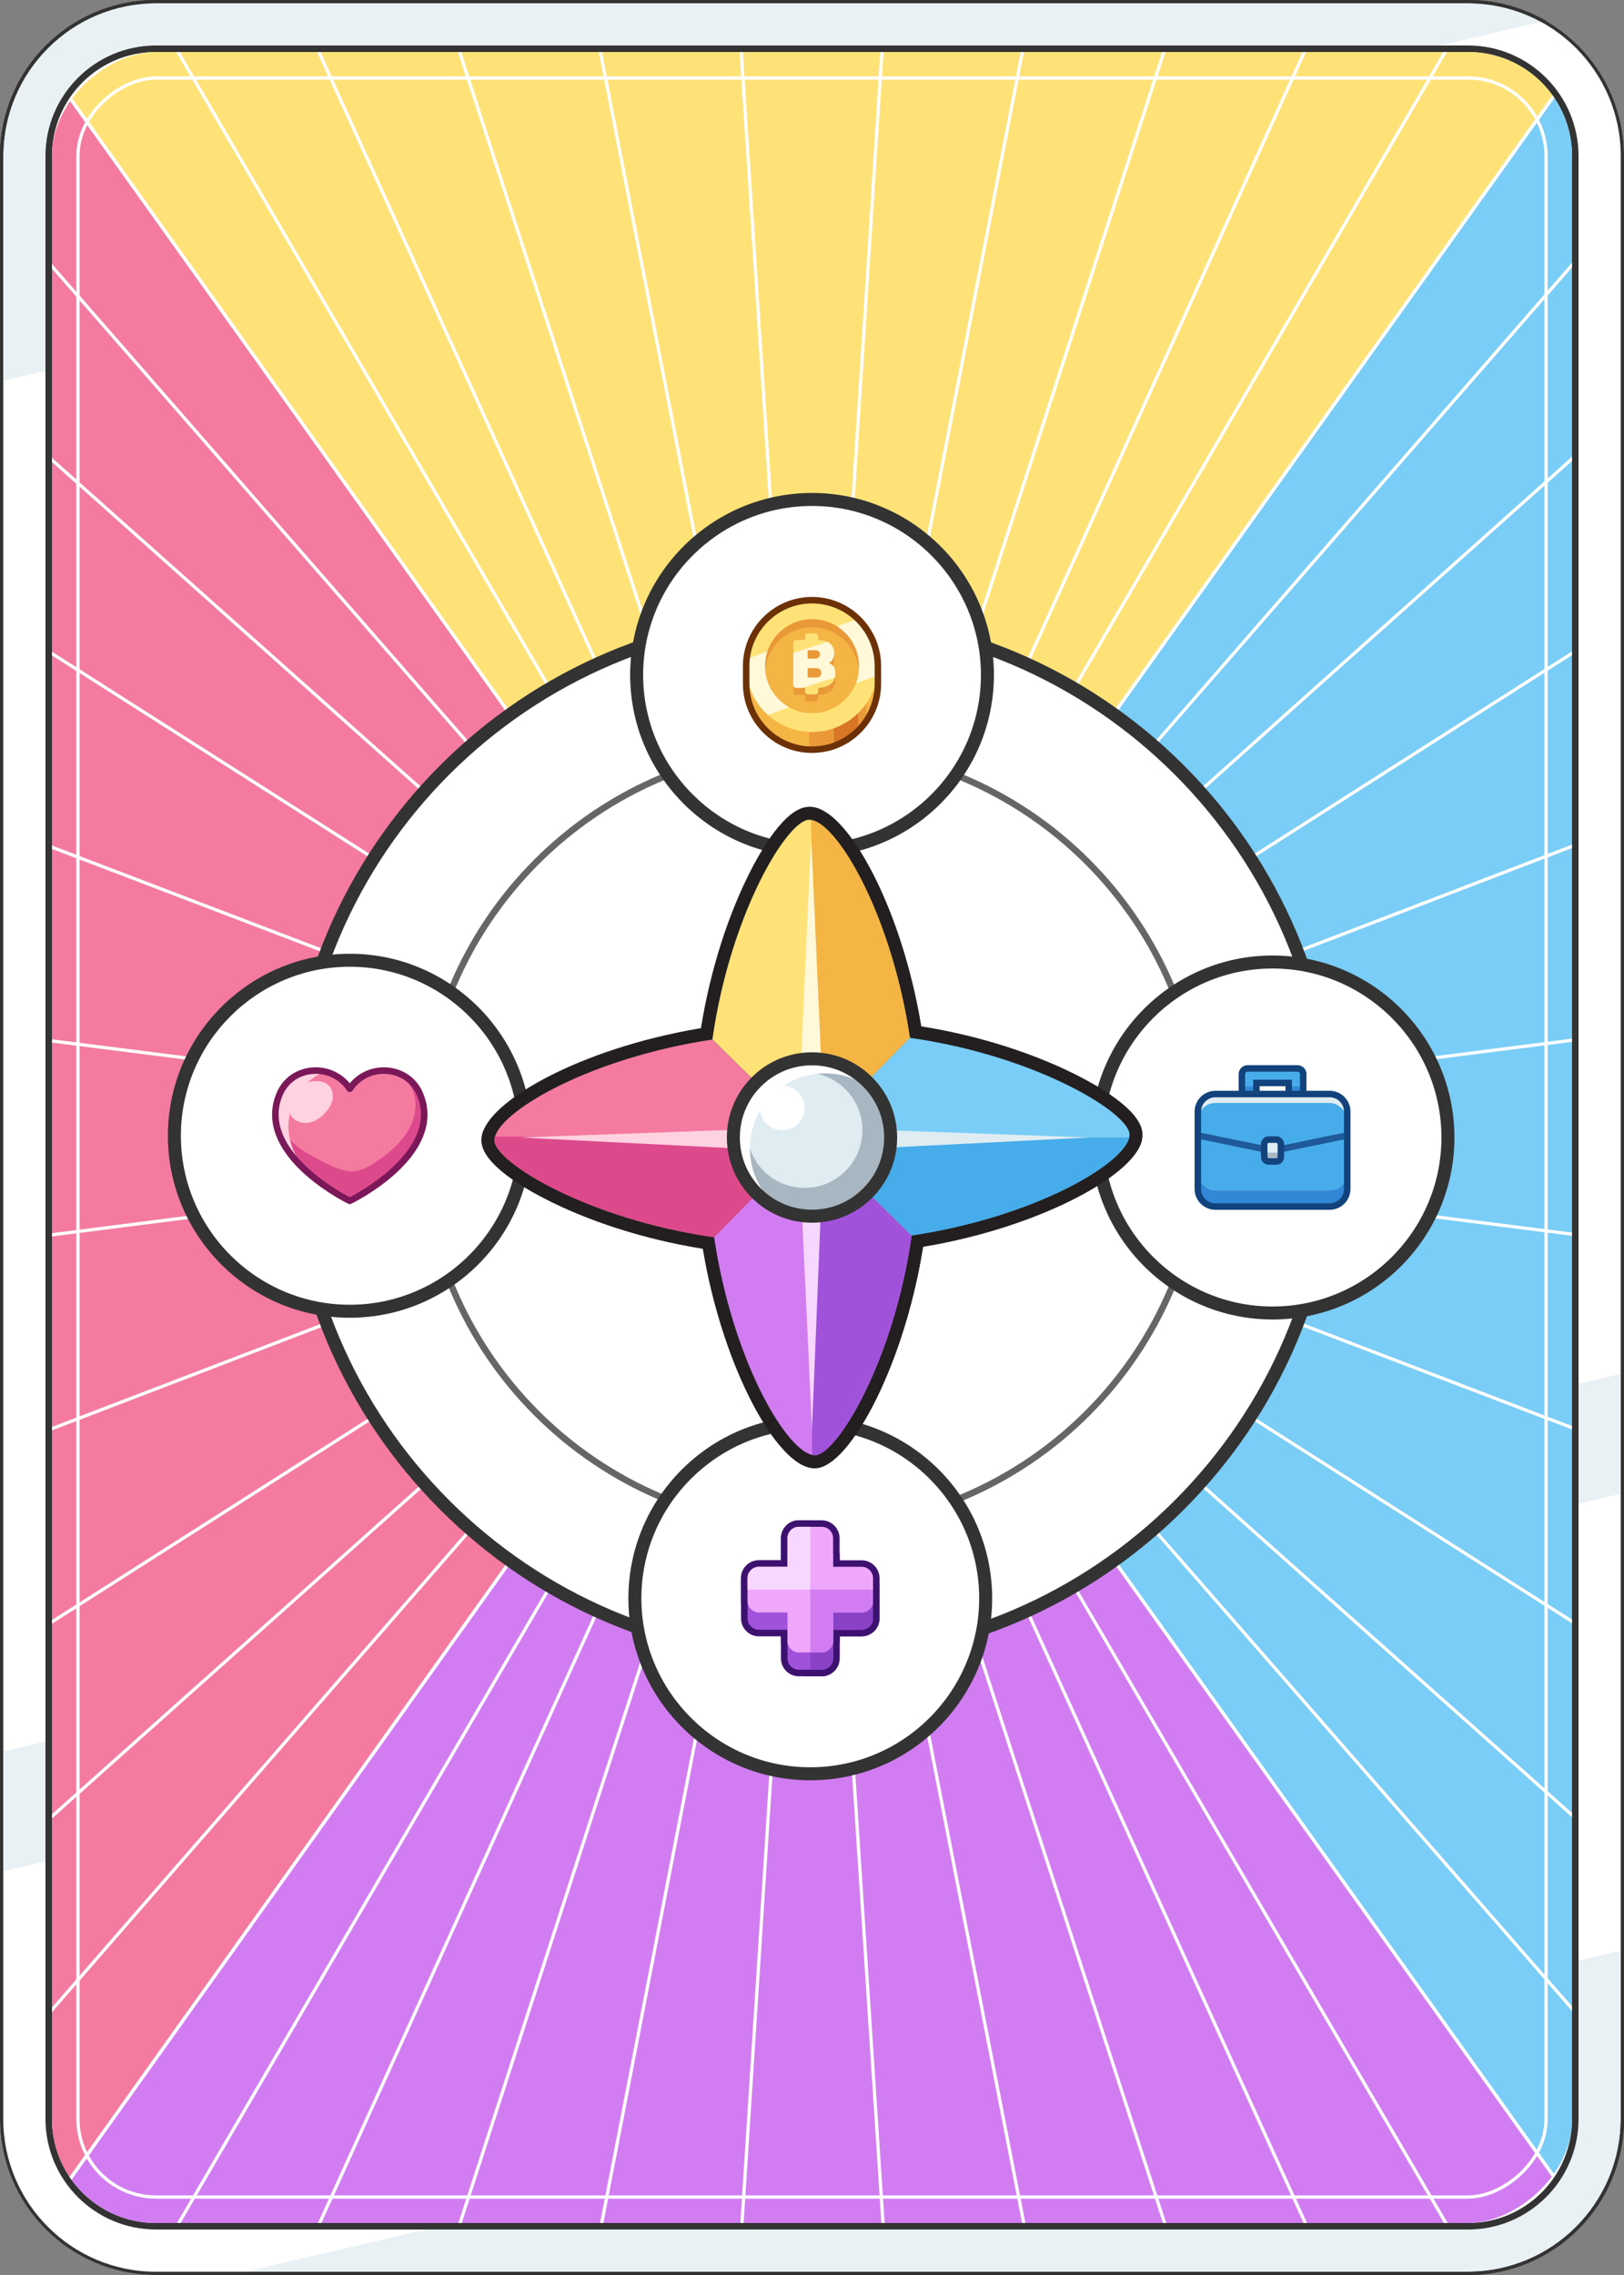 <?xml version="1.0" encoding="UTF-8"?>
<svg id="Expanded" xmlns="http://www.w3.org/2000/svg" xmlns:xlink="http://www.w3.org/1999/xlink" viewBox="0 0 500 700">
  <rect x="0" y="0" width="500" height="700" fill="#808080" stroke="none"/>
  <defs>
    <style>
      .cls-1 {
        fill: #13437c;
      }

      .cls-2 {
        fill: #3288d6;
      }

      .cls-3 {
        fill: #a152db;
      }

      .cls-4 {
        fill: #fff;
      }

      .cls-5 {
        fill: #dfedf2;
      }

      .cls-6 {
        fill: #ea9939;
      }

      .cls-7 {
        fill: #d87625;
      }

      .cls-8 {
        fill: #fff8d9;
      }

      .cls-9 {
        stroke: #fff;
        stroke-miterlimit: 10;
      }

      .cls-9, .cls-10 {
        fill: none;
      }

      .cls-11 {
        fill: #f4b545;
      }

      .cls-12 {
        fill: #f8d7ff;
      }

      .cls-13 {
        fill: #f47aa0;
      }

      .cls-14 {
        fill: #231f20;
      }

      .cls-15 {
        fill: #3d1170;
      }

      .cls-16 {
        fill: #e9f1f4;
      }

      .cls-17 {
        fill: #6d3108;
      }

      .cls-18 {
        fill: #666;
      }

      .cls-19 {
        fill: #79cdf6;
      }

      .cls-20 {
        opacity: 0;
      }

      .cls-21 {
        fill: #7a1859;
      }

      .cls-22 {
        fill: #ffe277;
      }

      .cls-23 {
        fill: #333;
      }

      .cls-24 {
        fill: #47acea;
      }

      .cls-25 {
        fill: #8942c5;
      }

      .cls-26 {
        fill: #dd4a8c;
      }

      .cls-27 {
        fill: #efa7fc;
      }

      .cls-28 {
        fill: #a8b6c1;
      }

      .cls-29 {
        fill: #d27cf2;
      }

      .cls-30 {
        clip-path: url(#clippath);
      }

      .cls-31 {
        fill: #1f5999;
      }

      .cls-32 {
        fill: #ffd2e1;
      }
    </style>
    <clipPath id="clippath">
      <rect class="cls-10" x="-84" y="116" width="668" height="468" rx="32" ry="32" transform="translate(600 100) rotate(90)"/>
    </clipPath>
  </defs>
  <g>
    <g>
      <path class="cls-16" d="M48,699.5c-26.19,0-47.5-21.31-47.5-47.5V48C.5,21.81,21.81.5,48,.5h404c8.33,0,16.53,2.19,23.71,6.33,14.67,8.47,23.79,24.24,23.79,41.17v604c0,26.19-21.31,47.5-47.5,47.5H48Z"/>
      <path class="cls-23" d="M452,1c8.25,0,16.36,2.17,23.46,6.27,14.52,8.38,23.54,23.98,23.54,40.73v604c0,25.92-21.08,47-47,47H48c-25.92,0-47-21.08-47-47V48C1,22.08,22.08,1,48,1h404M452,0H48C21.49,0,0,21.49,0,48v604c0,26.51,21.49,48,48,48h404c26.51,0,48-21.49,48-48V48c0-17.79-9.67-33.31-24.04-41.6-7.05-4.07-15.23-6.4-23.96-6.4h0Z"/>
    </g>
    <path class="cls-4" d="M500,48v374.52L0,539.11V117.39L475.96,6.4c14.37,8.29,24.04,23.81,24.04,41.6Z"/>
    <path class="cls-4" d="M500,459.42v140.57l-428.9,100.01h-23.1c-26.51,0-48-21.49-48-48v-75.99l500-116.59Z"/>
    <path class="cls-23" d="M452,1c25.92,0,47,21.08,47,47v604c0,25.92-21.08,47-47,47H48c-25.92,0-47-21.08-47-47V48C1,22.08,22.08,1,48,1h404M452,0H48C21.49,0,0,21.49,0,48v604c0,26.51,21.49,48,48,48h404c26.51,0,48-21.49,48-48V48c0-26.51-21.49-48-48-48h0Z"/>
    <g>
      <rect class="cls-4" x="15" y="15" width="470" height="670" rx="33" ry="33"/>
      <path class="cls-23" d="M452,16c17.67,0,32,14.33,32,32v604c0,17.67-14.33,32-32,32H48c-17.67,0-32-14.33-32-32V48c0-17.67,14.33-32,32-32h404M452,14H48c-18.75,0-34,15.25-34,34v604c0,18.75,15.25,34,34,34h404c18.75,0,34-15.25,34-34V48c0-18.75-15.25-34-34-34h0Z"/>
    </g>
  </g>
  <g class="cls-30">
    <g>
      <polygon class="cls-22" points="500 0 250 350 0 0 500 0"/>
      <polygon class="cls-13" points="250 350 0 700 0 0 250 350"/>
      <polygon class="cls-29" points="500 700 0 700 250 350 500 700"/>
      <polygon class="cls-19" points="500 0 500 700 250 350 500 0"/>
    </g>
    <g>
      <rect class="cls-4" x="249.5" y="-80.12" width="1" height="860.23" transform="translate(-156.87 210.5) rotate(-35.54)"/>
      <rect class="cls-4" x="249.5" y="-55.42" width="1" height="810.83" transform="translate(-142.45 173.97) rotate(-30.3)"/>
      <rect class="cls-4" x="249.5" y="-34.52" width="1" height="769.03" transform="translate(-122.44 134.85) rotate(-24.45)"/>
      <rect class="cls-4" x="249.5" y="-18.06" width="1" height="736.13" transform="translate(-95.9 94.36) rotate(-18)"/>
      <rect class="cls-4" x="249.5" y="-6.67" width="1" height="713.34" transform="translate(-62.38 54.34) rotate(-11.04)"/>
      <rect class="cls-4" x="249.5" y="-.84" width="1" height="701.68" transform="translate(-22.27 17.03) rotate(-3.74)"/>
      <rect class="cls-4" x="-100.84" y="349.5" width="701.68" height="1" transform="translate(-115.38 576.92) rotate(-86.31)"/>
      <rect class="cls-4" x="-106.67" y="349.5" width="713.34" height="1" transform="translate(-141.18 528.83) rotate(-79.03)"/>
      <rect class="cls-4" x="-118.06" y="349.5" width="736.12" height="1" transform="translate(-160.07 479.79) rotate(-72.03)"/>
      <rect class="cls-4" x="-134.52" y="349.5" width="769.03" height="1" transform="translate(-172.03 433) rotate(-65.59)"/>
      <rect class="cls-4" x="-155.42" y="349.5" width="810.83" height="1" transform="translate(-178.3 389.47) rotate(-59.73)"/>
      <rect class="cls-4" x="-180.12" y="349.5" width="860.23" height="1" transform="translate(-180.12 350.41) rotate(-54.52)"/>
    </g>
    <g>
      <rect class="cls-4" x="249.5" y="-80.12" width="1" height="860.23" transform="translate(-156.87 210.5) rotate(-35.54)"/>
      <rect class="cls-4" x="249.5" y="-30.11" width="1" height="760.21" transform="translate(-168.51 250.74) rotate(-41.12)"/>
      <rect class="cls-4" x="249.5" y="15.24" width="1" height="669.52" transform="translate(-177.63 303.83) rotate(-48.3)"/>
      <rect class="cls-4" x="249.5" y="53.77" width="1" height="592.46" transform="translate(-179.5 373.02) rotate(-57.53)"/>
      <rect class="cls-4" x="249.5" y="82.52" width="1" height="534.96" transform="translate(-166.14 458.76) rotate(-69.11)"/>
      <rect class="cls-4" x="249.5" y="98.12" width="1" height="503.75" transform="translate(-128.7 553.92) rotate(-82.76)"/>
      <rect class="cls-4" x="-1.88" y="349.5" width="503.75" height="1" transform="translate(-42.4 34.56) rotate(-7.29)"/>
      <rect class="cls-4" x="-17.48" y="349.5" width="534.96" height="1" transform="translate(-108.61 112.52) rotate(-20.95)"/>
      <rect class="cls-4" x="-46.23" y="349.5" width="592.46" height="1" transform="translate(-148.89 189.1) rotate(-32.49)"/>
      <rect class="cls-4" x="-84.76" y="349.5" width="669.52" height="1" transform="translate(-169.58 255.38) rotate(-41.75)"/>
      <rect class="cls-4" x="-130.11" y="349.5" width="760.21" height="1" transform="translate(-178.11 308.45) rotate(-48.92)"/>
      <rect class="cls-4" x="-180.12" y="349.5" width="860.23" height="1" transform="translate(-180.12 350.41) rotate(-54.52)"/>
    </g>
    <g>
      <circle class="cls-4" cx="250" cy="350" r="160"/>
      <path class="cls-23" d="M250,512c-89.33,0-162-72.67-162-162s72.67-162,162-162,162,72.67,162,162-72.67,162-162,162ZM250,192c-87.12,0-158,70.88-158,158s70.88,158,158,158,158-70.88,158-158-70.88-158-158-158Z"/>
    </g>
    <g>
      <circle class="cls-4" cx="250" cy="350" r="120"/>
      <path class="cls-18" d="M250,471c-66.72,0-121-54.28-121-121s54.28-121,121-121,121,54.28,121,121-54.28,121-121,121ZM250,231c-65.62,0-119,53.38-119,119s53.38,119,119,119,119-53.38,119-119-53.38-119-119-119Z"/>
    </g>
    <g>
      <circle class="cls-4" cx="391.79" cy="350" r="54"/>
      <path class="cls-23" d="M391.79,406c-30.88,0-56-25.12-56-56s25.12-56,56-56,56,25.12,56,56-25.12,56-56,56ZM391.79,298c-28.67,0-52,23.33-52,52s23.33,52,52,52,52-23.33,52-52-23.33-52-52-52Z"/>
    </g>
    <g>
      <circle class="cls-4" cx="250.01" cy="207.68" r="54"/>
      <path class="cls-23" d="M250.01,263.68c-30.88,0-56-25.12-56-56s25.12-56,56-56,56,25.12,56,56-25.12,56-56,56ZM250.01,155.68c-28.67,0-52,23.33-52,52s23.33,52,52,52,52-23.33,52-52-23.33-52-52-52Z"/>
    </g>
    <g>
      <circle class="cls-4" cx="107.69" cy="349.46" r="54"/>
      <path class="cls-23" d="M107.69,405.46c-30.88,0-56-25.12-56-56s25.12-56,56-56,56,25.12,56,56-25.12,56-56,56ZM107.69,297.46c-28.67,0-52,23.33-52,52s23.33,52,52,52,52-23.33,52-52-23.33-52-52-52Z"/>
    </g>
    <g>
      <circle class="cls-4" cx="249.47" cy="491.78" r="54"/>
      <path class="cls-23" d="M249.47,547.78c-30.88,0-56-25.12-56-56s25.12-56,56-56,56,25.12,56,56-25.12,56-56,56ZM249.47,439.78c-28.67,0-52,23.33-52,52s23.33,52,52,52,52-23.33,52-52-23.33-52-52-52Z"/>
    </g>
    <g>
      <g>
        <path class="cls-14" d="M250.95,451.76c-.68,0-1.3-.08-1.92-.23-11-2.5-27.55-33.1-33.13-70.28-.19-1.24.22-2.5,1.1-3.4l30.13-30.66c.75-.76,1.77-1.19,2.83-1.2h.02c1.06,0,2.08.42,2.83,1.17l30.66,30.13c.91.89,1.33,2.16,1.16,3.41-5.41,38.17-23.04,70.97-33.68,71.05h0ZM250.58,443.8h0ZM224.12,382.03c6,37.26,21.37,60.22,26.66,61.69,4.62-2.04,20.1-26.08,25.64-62.14l-26.38-25.92-25.92,26.37Z"/>
        <path class="cls-14" d="M250.95,451.76c-.68,0-1.3-.08-1.92-.23-1.78-.44-3.03-2.04-3.03-3.88v-97.64c0-1.61.97-3.07,2.45-3.69,1.49-.62,3.2-.29,4.35.84l30.67,30.14c.91.89,1.33,2.16,1.16,3.41-5.41,38.17-23.04,70.97-33.68,71.05h0ZM254,359.55v81.24c6.41-7.69,17.83-29.32,22.42-59.21l-22.42-22.03Z"/>
        <path class="cls-14" d="M250.01,354h0c-1.06,0-2.08-.42-2.83-1.17l-.27-.27-30.37-29.84c-.91-.89-1.34-2.17-1.17-3.42,2.5-17.6,7.77-35.21,14.83-49.57,3.93-7.99,11.61-21.41,18.84-21.47h0c.45,0,.87.03,1.28.1.43.06.78.15,1.02.22,1.47.43,2.96,1.24,4.45,2.41,9.97,7.86,23.28,34.29,28.3,67.78.19,1.24-.22,2.5-1.1,3.4l-30.16,30.69c-.75.75-1.77,1.17-2.83,1.17ZM223.58,318.42l26.38,25.92,25.91-26.37c-5.16-32.02-17.89-55.08-25.04-60.72-.82-.65-1.36-.89-1.61-.98-4.61,2.02-20.1,26.07-25.65,62.15ZM249.29,256.27s0,0,0,0c0,0,0,0,0,0ZM249.42,256.2"/>
        <path class="cls-14" d="M250.01,354h0c-1.06,0-2.08-.42-2.83-1.17l-.27-.27c-.75-.75-1.17-1.77-1.17-2.83v-97.43c0-1.14.48-2.22,1.33-2.98s1.98-1.12,3.11-.99c.49.05.9.16,1.16.23,11.01,3.17,27.14,32.77,32.75,70.19.19,1.24-.22,2.5-1.1,3.4l-30.16,30.69c-.75.75-1.77,1.17-2.83,1.17ZM253.74,260.15v80.35l22.14-22.53c-4.66-28.93-15.28-49.57-22.14-57.82Z"/>
        <path class="cls-14" d="M253.7,349.99h-7.95c-1.09,0-2.14-.45-2.89-1.24s-1.15-1.85-1.11-2.94l3.97-89.03c.1-2.14,1.86-3.82,4-3.82s3.9,1.68,4,3.82l3.97,89.03c.05,1.09-.35,2.15-1.11,2.94s-1.8,1.24-2.89,1.24Z"/>
        <path class="cls-14" d="M250,443.74c-2.14,0-3.9-1.68-4-3.81l-4.25-91.43c-.05-1.09.35-2.16,1.1-2.95.75-.79,1.8-1.24,2.89-1.24h7.95c1.09,0,2.13.44,2.88,1.23.75.79,1.16,1.84,1.11,2.93l-3.7,91.43c-.09,2.14-1.84,3.83-3.99,3.84h-.01Z"/>
        <path class="cls-14" d="M219.85,384.68c-.19,0-.37-.01-.56-.04-17.61-2.5-35.21-7.77-49.57-14.84-7.99-3.93-21.41-11.61-21.47-18.85,0-.76.1-1.51.31-2.27,3.18-11.04,32.78-27.17,70.2-32.79,1.24-.19,2.5.22,3.4,1.1l30.69,30.16c1.55,1.55,1.56,4.06.02,5.63l-30.15,30.69c-.76.77-1.79,1.2-2.85,1.2ZM156.28,350.77c2.01,4.61,26.05,20.1,62.15,25.66l25.92-26.39-26.38-25.92c-36.65,5.91-60,21.37-61.69,26.65ZM156.2,350.58"/>
        <path class="cls-14" d="M219.85,384.68c-.19,0-.37-.01-.56-.04-17.61-2.5-35.21-7.77-49.57-14.84-7.99-3.93-21.41-11.61-21.47-18.85,0-.76.1-1.51.31-2.27.47-1.75,2.05-2.96,3.86-2.96h97.33c1.06,0,2.08.42,2.83,1.17l.26.26c1.55,1.55,1.56,4.06.02,5.63l-30.15,30.69c-.76.77-1.79,1.2-2.85,1.2ZM158.89,353.73c7.39,6.35,29.21,18.03,59.53,22.7l22.3-22.7h-81.83Z"/>
        <path class="cls-14" d="M280.66,384.14c-1.04,0-2.05-.41-2.8-1.15l-30.66-30.13c-.76-.75-1.19-1.77-1.2-2.84s.42-2.09,1.17-2.85l30.13-30.65c.89-.91,2.16-1.33,3.41-1.16,17.6,2.5,35.21,7.77,49.57,14.83,7.99,3.93,21.41,11.61,21.47,18.84v.04c0,.66-.08,1.28-.23,1.89-2.5,11-33.1,27.56-70.28,33.12-.2.03-.4.04-.59.04ZM255.66,349.96l26.37,25.92c37.26-5.99,60.21-21.37,61.69-26.65-2.04-4.62-26.09-20.09-62.14-25.64l-25.92,26.38ZM343.8,349.42h0,0Z"/>
        <path class="cls-14" d="M280.66,384.14c-1.04,0-2.05-.41-2.8-1.15l-30.66-30.13c-.76-.75-1.19-1.77-1.2-2.84s.42-2.09,1.17-2.85c.75-.75,1.78-1.18,2.84-1.18h97.64c1.22,0,2.37.55,3.13,1.5.76.95,1.04,2.2.77,3.38-2.52,11.08-33.12,27.64-70.3,33.21-.2.03-.4.04-.59.04ZM259.77,354l22.26,21.88c29.02-4.67,49.37-15.03,57.64-21.88h-79.9Z"/>
        <path class="cls-14" d="M243.06,358.63c-2.12,0-3.88-1.66-3.99-3.8-.11-2.12,1.45-3.93,3.53-4.17-2.05-.24-3.61-2.02-3.53-4.12.08-2.21,1.98-3.91,4.14-3.85l92.13,3.32c2.14.08,3.84,1.83,3.86,3.97.01,2.14-1.66,3.92-3.8,4.02l-92.13,4.63c-.07,0-.14,0-.2,0Z"/>
        <path class="cls-14" d="M252,358.63c-.07,0-.13,0-.2,0l-92.13-4.63c-2.14-.11-3.81-1.88-3.8-4.02.02-2.14,1.71-3.89,3.86-3.97l92.13-3.32c2.2-.06,4.06,1.65,4.14,3.85.08,2.1-1.48,3.88-3.53,4.12,2.08.24,3.63,2.06,3.53,4.17-.11,2.14-1.88,3.8-3.99,3.8Z"/>
        <path class="cls-14" d="M250,378.22c-15.44,0-28.07-12.49-28.21-27.96-.07-7.54,2.81-14.65,8.09-20.02,5.28-5.38,12.34-8.37,19.88-8.44.08,0,.17,0,.25,0,15.44,0,28.07,12.49,28.21,27.96.07,7.54-2.81,14.65-8.09,20.02-5.28,5.38-12.34,8.37-19.88,8.44-.08,0-.17,0-.25,0ZM250,329.79c-.06,0-.12,0-.18,0-5.4.05-10.46,2.19-14.24,6.04-3.78,3.85-5.84,8.94-5.79,14.34.1,11.08,9.15,20.04,20.21,20.04.06,0,.12,0,.18,0,5.4-.05,10.46-2.19,14.24-6.04,3.78-3.85,5.84-8.94,5.79-14.34-.1-11.08-9.15-20.04-20.21-20.04Z"/>
        <path class="cls-14" d="M247.74,369.51c-11.92,0-21.66-9.64-21.77-21.58-.05-5.81,2.17-11.3,6.24-15.45,4.08-4.15,9.52-6.46,15.34-6.51.06,0,.13,0,.19,0,11.92,0,21.66,9.64,21.77,21.58.05,5.81-2.17,11.3-6.24,15.45-4.08,4.15-9.52,6.46-15.34,6.51-.06,0-.13,0-.19,0ZM247.74,333.97s-.08,0-.12,0c-3.68.03-7.12,1.49-9.7,4.12-2.58,2.62-3.98,6.09-3.95,9.77.07,7.55,6.23,13.65,13.77,13.65.04,0,.08,0,.12,0,3.68-.03,7.12-1.49,9.7-4.12,2.58-2.62,3.98-6.09,3.95-9.77-.07-7.55-6.23-13.65-13.77-13.65Z"/>
        <path class="cls-14" d="M240.86,351.74c-2.87,0-5.57-1.1-7.62-3.12-2.07-2.04-3.23-4.76-3.25-7.66s1.08-5.64,3.12-7.72,4.76-3.23,7.66-3.25c.03,0,.07,0,.1,0,2.87,0,5.57,1.1,7.62,3.12,2.07,2.04,3.23,4.76,3.25,7.66s-1.08,5.64-3.12,7.72-4.76,3.23-7.66,3.25c-.03,0-.07,0-.1,0ZM240.87,338s-.02,0-.03,0c-.77,0-1.49.31-2.02.86-.54.55-.83,1.27-.82,2.04,0,.77.31,1.49.86,2.02s1.23.81,2.04.82c.77,0,1.49-.31,2.02-.86.54-.55.83-1.27.82-2.04h0c0-.77-.31-1.49-.86-2.02-.54-.53-1.25-.82-2.01-.82Z"/>
        <path class="cls-14" d="M237.43,373.51c-.77,0-1.54-.22-2.22-.67-7.49-4.99-12.02-13.35-12.11-22.35-.13-14.97,11.94-27.25,26.91-27.38,7.43-.03,14.59,2.94,19.72,8.25,1.42,1.47,1.5,3.78.19,5.34s-3.59,1.89-5.29.76c-3.18-2.13-6.9-3.23-10.76-3.2-10.55.09-19.06,8.75-18.97,19.31.05,4.94,1.97,9.61,5.41,13.16,1.42,1.47,1.51,3.77.21,5.34-.79.94-1.92,1.44-3.08,1.44Z"/>
        <path class="cls-14" d="M250,378.22c-15.44,0-28.07-12.49-28.21-27.96-.07-7.54,2.81-14.65,8.09-20.02,5.28-5.38,12.34-8.37,19.88-8.44.08,0,.17,0,.25,0,15.44,0,28.07,12.49,28.21,27.96.07,7.54-2.81,14.65-8.09,20.02-5.28,5.38-12.34,8.37-19.88,8.44-.08,0-.17,0-.25,0ZM250,329.79c-.06,0-.12,0-.18,0-5.4.05-10.46,2.19-14.24,6.04-3.78,3.85-5.84,8.94-5.79,14.34.1,11.08,9.15,20.04,20.21,20.04.06,0,.12,0,.18,0,5.4-.05,10.46-2.19,14.24-6.04,3.78-3.85,5.84-8.94,5.79-14.34-.1-11.08-9.15-20.04-20.21-20.04Z"/>
        <path class="cls-14" d="M249.74,346.37h-5.27c-2.21,0-4-1.79-4-4s1.79-4,4-4h5.27c2.21,0,4,1.79,4,4s-1.79,4-4,4Z"/>
      </g>
      <g>
        <path class="cls-29" d="M280.67,380.15c-5.51,38.91-23.13,67.56-29.75,67.61-.3,0-.6-.03-.92-.11-8.39-1.91-24.53-29.59-30.14-66.99l30.13-30.66h.01s30.67,30.15,30.67,30.15Z"/>
        <path class="cls-3" d="M280.67,380.15c-5.51,38.91-23.13,67.56-29.75,67.61-.3,0-.6-.03-.92-.11v-97.64l30.67,30.14Z"/>
        <path class="cls-22" d="M280.14,319.34l-29.87,30.4-.26.26-.27-.27-30.4-29.87h-.01c5.52-38.91,23.13-67.56,29.75-67.62.22,0,.44.02.66.06.18.02.35.06.53.11.93.27,1.96.84,3.05,1.7,8.79,6.93,21.89,32.32,26.82,65.23Z"/>
        <path class="cls-11" d="M280.14,319.34l-29.87,30.4-.26.26-.27-.27v-97.43c.18.02.35.06.53.11,8.46,2.44,24.33,29.94,29.87,66.93Z"/>
        <polygon class="cls-8" points="245.75 345.99 253.7 345.99 249.73 256.96 245.75 345.99"/>
        <polygon class="cls-12" points="245.75 348.31 253.7 348.31 250 439.74 245.75 348.31"/>
        <path class="cls-13" d="M250,349.99l-30.15,30.69c-38.9-5.52-67.55-23.13-67.61-29.76,0-.38.06-.78.17-1.19,2.44-8.46,29.94-24.32,66.93-29.87l30.4,29.87.26.26Z"/>
        <path class="cls-26" d="M250,349.99l-30.15,30.69c-38.9-5.52-67.55-23.13-67.61-29.76,0-.38.06-.78.17-1.19h97.33l.26.26Z"/>
        <path class="cls-19" d="M347.76,349.08c0,.3-.03.6-.11.92-1.91,8.4-29.6,24.54-66.99,30.14l-30.66-30.13h.01s30.14-30.68,30.14-30.68c38.9,5.52,67.55,23.13,67.61,29.75Z"/>
        <path class="cls-24" d="M347.65,350c-1.91,8.4-29.6,24.54-66.99,30.14l-30.66-30.13h.01s97.64,0,97.64,0Z"/>
        <polyline class="cls-5" points="243.07 346.69 335.2 350 243.07 354.63"/>
        <polyline class="cls-32" points="252 346.69 159.87 350 252 354.63"/>
        <circle class="cls-28" cx="250" cy="350" r="24.21"/>
        <circle class="cls-5" cx="247.74" cy="347.74" r="17.77"/>
        <circle class="cls-4" cx="240.87" cy="340.87" r="6.87"/>
        <path class="cls-4" d="M266.85,334.14c-3.72-2.49-8.21-3.92-13.02-3.88-12.78.11-23.05,10.56-22.94,23.34.06,6.19,2.54,11.79,6.54,15.91-6.17-4.11-10.25-11.1-10.33-19.06-.11-12.78,10.16-23.23,22.94-23.34,6.59-.06,12.57,2.64,16.81,7.03Z"/>
        <path class="cls-23" d="M249.99,376.22c-6.91,0-13.43-2.66-18.36-7.52-4.99-4.91-7.78-11.47-7.84-18.47-.06-7,2.61-13.61,7.51-18.6,4.91-4.99,11.47-7.78,18.47-7.84.08,0,.16,0,.24,0,6.91,0,13.43,2.66,18.36,7.52,4.99,4.91,7.78,11.47,7.84,18.47.06,7-2.61,13.61-7.51,18.6-4.91,4.99-11.47,7.78-18.47,7.84-.08,0-.16,0-.24,0ZM250.01,327.79c-.07,0-.13,0-.2,0-5.93.05-11.49,2.41-15.65,6.64-4.16,4.23-6.42,9.83-6.37,15.76s2.41,11.49,6.64,15.65c4.23,4.16,9.85,6.42,15.76,6.37,5.93-.05,11.49-2.41,15.65-6.64,4.16-4.23,6.42-9.83,6.37-15.76s-2.41-11.49-6.64-15.65c-4.18-4.11-9.71-6.37-15.56-6.37Z"/>
      </g>
    </g>
    <g>
      <g class="cls-20">
        <rect class="cls-4" x="226.01" y="183.68" width="48" height="48"/>
      </g>
      <g>
        <path class="cls-11" d="M270.29,210.4c0,4.25-1.31,8.19-3.54,11.44-3.65,5.33-9.79,8.83-16.74,8.83-.29,0-.57,0-.86-.02-10.8-.45-19.42-9.35-19.42-20.26s9.08-20.27,20.28-20.27,20.28,9.08,20.28,20.27Z"/>
        <path class="cls-6" d="M266.75,208.9v12.94c-.76,1.12-1.63,2.15-2.6,3.09-2.09,2.03-4.61,3.62-7.42,4.6-2.1.74-4.36,1.14-6.72,1.14-.29,0-.57,0-.86-.02v-21.76h17.6Z"/>
        <path class="cls-7" d="M264.15,214.87v10.06c-2.09,2.03-4.61,3.62-7.42,4.6v-14.66h7.42Z"/>
        <rect class="cls-11" x="229.74" y="204.95" width="40.55" height="5.01"/>
        <path class="cls-22" d="M270.29,204.95c0,1-.07,1.97-.21,2.93h0c-1.42,9.81-9.86,17.35-20.07,17.35-5.23,0-10-1.99-13.6-5.24h0c-1.17-1.06-2.21-2.25-3.11-3.55-.11-.16-.21-.31-.31-.48-.26-.4-.51-.81-.74-1.23-.14-.26-.28-.52-.41-.78-.17-.34-.33-.68-.47-1.02-1-2.34-1.58-4.91-1.63-7.6,0-.12,0-.25,0-.37,0-.75.04-1.49.12-2.23.15-1.39.44-2.74.86-4.03,2.64-8.14,10.28-14.02,19.29-14.02,4.01,0,7.74,1.16,10.89,3.17,1.16.74,2.25,1.6,3.23,2.56.62.6,1.2,1.24,1.74,1.92,1.61,2.02,2.84,4.35,3.59,6.89.11.36.2.72.29,1.09.07.29.13.57.18.86.09.47.16.94.21,1.42.02.19.04.38.06.57.05.59.08,1.18.08,1.79Z"/>
        <path class="cls-8" d="M270.29,204.95c0,1-.07,1.97-.21,2.93h0s-33.67,12.11-33.67,12.11h0c-1.17-1.06-2.21-2.25-3.11-3.55-.11-.16-.21-.31-.31-.48-.26-.4-.51-.81-.74-1.23-.14-.26-.28-.52-.41-.78-.17-.34-.33-.68-.47-1.02-1-2.34-1.58-4.91-1.63-7.6,0-.12,0-.25,0-.37,0-.75.04-1.49.12-2.23l34.28-12.32c.62.6,1.2,1.24,1.74,1.92,1.61,2.02,2.84,4.35,3.59,6.89.11.36.2.72.29,1.09.07.29.13.57.18.86.09.47.16.94.21,1.42.02.19.04.38.06.57.05.59.08,1.18.08,1.79Z"/>
        <path class="cls-6" d="M264.46,204.95c0,.42-.02.84-.05,1.25-.63,7.4-6.84,13.2-14.4,13.2s-13.76-5.8-14.4-13.2c-.04-.41-.05-.83-.05-1.25,0-7.98,6.47-14.45,14.45-14.45s14.45,6.47,14.45,14.45Z"/>
        <path class="cls-17" d="M250.01,231.68c-11.73,0-21.28-9.54-21.28-21.28,0-.15,0-.3,0-.46v-4.99c0-11.73,9.54-21.28,21.27-21.28s21.28,9.54,21.28,21.28v5.01s0,.06,0,.09v.34c0,11.73-9.54,21.28-21.27,21.28ZM250.01,185.68c-10.63,0-19.28,8.65-19.28,19.28v.39s0,5.05,0,5.05c0,10.63,8.65,19.28,19.28,19.28s19.28-8.65,19.28-19.28v-.41s0-.08,0-.12v-4.91c0-10.63-8.65-19.28-19.28-19.28Z"/>
        <path class="cls-11" d="M264.41,206.21c-.63,7.4-6.84,13.2-14.4,13.2s-13.76-5.8-14.4-13.2c.63-7.4,6.84-13.2,14.4-13.2s13.76,5.8,14.4,13.2Z"/>
        <g>
          <path class="cls-6" d="M257.2,209.34c0,1.4-.46,2.49-1.38,3.26-.92.77-2.22,1.18-3.91,1.22v.93c0,.41-.1.69-.29.84-.19.16-.54.24-1.05.24h-1.56c-.42,0-.72-.09-.89-.26-.17-.17-.26-.45-.26-.82v-.93h-2.47c-.41,0-.69-.09-.87-.26-.17-.17-.26-.45-.26-.82v-12.54c0-.37.09-.65.26-.83s.46-.27.87-.27h2.47v-.95c0-.38.09-.65.26-.84.17-.18.47-.27.89-.27h1.73c.42,0,.72.09.9.27.18.18.27.46.27.84v.95c3.26.07,4.9,1.48,4.9,4.22,0,.66-.15,1.26-.46,1.77-.3.52-.71.89-1.23,1.11,1.39.45,2.08,1.49,2.08,3.14Z"/>
          <rect class="cls-6" x="255.12" y="206.79" width="2.08" height="2.55"/>
          <rect class="cls-6" x="254.73" y="200.77" width="2.08" height="2.55"/>
          <path class="cls-22" d="M257.01,205.83c-.24-.74-.71-1.28-1.41-1.62-.15-.07-.31-.14-.48-.19.52-.22.93-.58,1.23-1.11.31-.52.46-1.11.46-1.77,0-1.76-.67-2.97-2.02-3.63-.52-.25-1.14-.43-1.87-.52-.32-.04-.65-.07-1.01-.07v-.95c0-.38-.09-.65-.27-.83-.18-.18-.48-.27-.9-.27h-1.73c-.42,0-.72.09-.89.27-.17.18-.26.46-.26.83v.95h-2.47c-.41,0-.69.09-.87.27-.17.18-.26.46-.26.83v12.54c0,.38.09.65.26.82.17.17.46.26.87.26h2.47v.93c0,.38.09.65.26.82.17.17.47.26.89.26h1.56c.5,0,.86-.08,1.05-.24.19-.16.29-.44.29-.85v-.93c1.69-.04,2.99-.45,3.91-1.22.61-.51,1.02-1.17,1.22-1.96.05-.19.09-.39.11-.6.03-.23.04-.46.04-.7,0-.5-.06-.94-.19-1.33ZM251.31,205.58c.14,0,.27.01.4.03.29.05.54.16.73.33.27.25.41.62.41,1.11,0,.1,0,.19-.02.28-.04.31-.16.56-.36.77-.25.27-.61.4-1.07.4h-2.75v-2.92h2.66ZM248.64,202.67v-2.62h2.38c.47,0,.83.1,1.06.31.23.2.35.53.35,1,0,.43-.12.76-.37.98-.25.23-.59.34-1.04.34h-2.38Z"/>
          <path class="cls-8" d="M257.01,205.83c-.24-.74-.71-1.28-1.41-1.62-.15-.07-.31-.14-.48-.19.52-.22.93-.58,1.23-1.11.31-.52.46-1.11.46-1.77,0-1.76-.67-2.97-2.02-3.63l-10.53,3.35v9.71c0,.38.09.65.26.82.17.17.46.26.87.26h1.63l10.02-3.18c.05-.19.09-.39.11-.6.03-.23.04-.46.04-.7,0-.5-.06-.94-.19-1.33ZM248.64,200.05h2.38c.47,0,.83.1,1.06.31.23.2.35.53.35,1,0,.43-.12.76-.37.98-.25.23-.59.34-1.04.34h-2.38v-2.62ZM252.82,207.33c-.04.31-.16.56-.36.77-.25.27-.61.4-1.07.4h-2.75v-2.92h2.66c.14,0,.27.01.4.03.29.05.54.16.73.33.27.25.41.62.41,1.11,0,.1,0,.19-.02.28Z"/>
        </g>
      </g>
    </g>
    <g>
      <g class="cls-20">
        <rect class="cls-4" x="83.69" y="325.46" width="48" height="48"/>
      </g>
      <g>
        <path class="cls-13" d="M107.69,369.51s-23.32-11.37-22.91-26.98c.02-.67.08-1.35.19-2.04.17-1.33.76-2.98,1.15-3.92,3.77-8.88,16.3-9.62,21.57-1.55,3.14-4.81,8.85-6.49,13.75-5.19,3.33.88,6.29,3.14,7.81,6.74.4.94.99,2.58,1.15,3.92,2.66,16.64-22.72,29.02-22.72,29.02Z"/>
        <path class="cls-26" d="M107.69,369.51s-23.32-11.37-22.91-26.98c.68,3.56,2.86,6.77,5.57,9.21,3.09,2.77,6.84,4.66,10.58,6.45,2.52,1.2,5.2,2.39,7.99,2.19,2.64-.19,5.02-1.62,7.21-3.12,3.37-2.32,6.61-4.97,8.89-8.37,2.28-3.4,3.51-7.67,2.6-11.66-.74-3.26-3.12-6.2-6.18-7.39,3.33.88,6.29,3.14,7.81,6.74.4.94.99,2.58,1.15,3.92,2.66,16.64-22.72,29.02-22.72,29.02Z"/>
        <path class="cls-32" d="M98.4,330.44c-5.11,2.8-8.75,8.16-9.46,13.95-.71,5.79,1.52,11.86,5.8,15.82-5.76-3.51-9.65-9.92-10.1-16.65-.16-2.41.11-4.88,1.09-7.09,1.13-2.55,3.23-4.67,5.77-5.83s5.51-1.35,8.19-.54"/>
        <path class="cls-21" d="M107.69,370.51c-.15,0-.3-.03-.44-.1-1.06-.52-26.01-12.9-23.27-30.08.21-1.67.98-3.6,1.22-4.15,1.87-4.4,5.9-7.29,10.78-7.72,4.55-.41,8.91,1.44,11.71,4.87,2.8-3.43,7.16-5.27,11.71-4.87,4.89.43,8.92,3.32,10.78,7.72.23.55,1.01,2.48,1.22,4.18,2.74,17.15-22.21,29.52-23.27,30.04-.14.07-.29.1-.44.1ZM97.21,330.41c-.35,0-.7.02-1.05.05-4.14.37-7.54,2.8-9.12,6.51-.43,1.01-.94,2.5-1.08,3.65-2.33,14.59,18.42,26.05,21.73,27.77,3.31-1.73,24.06-13.2,21.73-27.74-.15-1.18-.66-2.67-1.08-3.68-1.57-3.71-4.98-6.14-9.12-6.51-4.29-.38-8.39,1.58-10.69,5.11-.18.28-.5.45-.84.45h0c-.34,0-.65-.17-.84-.45-2.11-3.24-5.74-5.16-9.64-5.16Z"/>
        <path class="cls-32" d="M91.6,334.69c-1.52,1.28-2.52,3.17-2.7,5.15-.11,1.16.06,2.37.66,3.37,1.06,1.77,3.36,2.57,5.4,2.25,2.04-.32,3.84-1.59,5.22-3.13.96-1.07,1.78-2.32,2.12-3.72.34-1.4.17-2.97-.68-4.14-2.22-3.04-7.59-1.8-10.01.22Z"/>
      </g>
    </g>
    <g>
      <g class="cls-20">
        <rect class="cls-4" x="225.47" y="467.78" width="48" height="48"/>
      </g>
      <g>
        <g>
          <path class="cls-15" d="M252.98,515.78h-7.03c-3.04,0-5.51-2.47-5.51-5.51v-6.78h-6.78c-3.04,0-5.51-2.47-5.51-5.51v-7.03c0-3.04,2.47-5.51,5.51-5.51h6.78v-6.78c0-3.04,2.47-5.51,5.51-5.51h7.03c3.04,0,5.51,2.47,5.51,5.51v6.78h6.78c3.04,0,5.51,2.47,5.51,5.51v7.03c0,3.04-2.47,5.51-5.51,5.51h-6.78v6.78c0,3.04-2.47,5.51-5.51,5.51ZM233.66,489.43c-.83,0-1.51.68-1.51,1.51v7.03c0,.83.68,1.51,1.51,1.51h10.78v10.78c0,.83.68,1.51,1.51,1.51h7.03c.83,0,1.51-.68,1.51-1.51v-10.78h10.78c.83,0,1.51-.68,1.51-1.51v-7.03c0-.83-.68-1.51-1.51-1.51h-10.78v-10.78c0-.83-.68-1.51-1.51-1.51h-7.03c-.83,0-1.51.68-1.51,1.51v10.78h-10.78Z"/>
          <path class="cls-15" d="M252.98,515.78h-5.51v-42.65h5.51c3.04,0,5.51,2.47,5.51,5.51v6.79h6.79c3.04,0,5.51,2.47,5.51,5.51v7.03c0,3.04-2.47,5.51-5.51,5.51h-6.79v6.79c0,3.04-2.47,5.51-5.51,5.51ZM251.47,511.78h1.51c.83,0,1.51-.68,1.51-1.51v-10.79h10.79c.83,0,1.51-.68,1.51-1.51v-7.03c0-.83-.68-1.51-1.51-1.51h-10.79v-10.79c0-.83-.68-1.51-1.51-1.51h-1.51v34.65Z"/>
          <path class="cls-15" d="M252.98,510.44h-7.03c-3.04,0-5.51-2.47-5.51-5.51v-6.79h-6.79c-3.04,0-5.51-2.47-5.51-5.51v-7.03c0-3.04,2.47-5.51,5.51-5.51h6.79v-6.79c0-3.04,2.47-5.51,5.51-5.51h7.03c3.04,0,5.51,2.47,5.51,5.51v6.79h6.79c3.04,0,5.51,2.47,5.51,5.51v7.03c0,3.04-2.47,5.51-5.51,5.51h-6.79v6.79c0,3.04-2.47,5.51-5.51,5.51ZM233.66,484.08c-.83,0-1.51.68-1.51,1.51v7.03c0,.83.68,1.51,1.51,1.51h10.79v10.79c0,.83.68,1.51,1.51,1.51h7.03c.83,0,1.51-.68,1.51-1.51v-10.79h10.79c.83,0,1.51-.68,1.51-1.51v-7.03c0-.83-.68-1.51-1.51-1.51h-10.79v-10.79c0-.83-.68-1.51-1.51-1.51h-7.03c-.83,0-1.51.68-1.51,1.51v10.79h-10.79Z"/>
          <path class="cls-15" d="M251.47,491.11h-23.33v-5.51c0-3.04,2.47-5.51,5.51-5.51h6.79v-6.79c0-3.04,2.47-5.51,5.51-5.51h5.51v23.33ZM232.14,487.11h15.33v-15.33h-1.51c-.83,0-1.51.68-1.51,1.51v10.79h-10.79c-.83,0-1.51.68-1.51,1.51v1.51Z"/>
          <path class="cls-15" d="M252.98,510.44h-5.51v-23.33h23.33v5.51c0,3.04-2.47,5.51-5.51,5.51h-6.79v6.79c0,3.04-2.47,5.51-5.51,5.51ZM251.47,506.44h1.51c.83,0,1.51-.68,1.51-1.51v-10.79h10.79c.83,0,1.51-.68,1.51-1.51v-1.51h-15.33v15.33Z"/>
        </g>
        <g>
          <path class="cls-3" d="M268.8,490.94v7.03c0,1.94-1.57,3.51-3.51,3.51h-8.78v8.78c0,1.94-1.57,3.51-3.51,3.51h-7.03c-1.94,0-3.51-1.57-3.51-3.51v-8.78h-8.78c-1.94,0-3.51-1.57-3.51-3.51v-7.03c0-1.94,1.57-3.51,3.51-3.51h8.78v-8.78c0-1.94,1.57-3.51,3.51-3.51h7.03c1.94,0,3.51,1.57,3.51,3.51v8.78h8.78c1.94,0,3.51,1.57,3.51,3.51Z"/>
          <path class="cls-25" d="M268.8,490.94v7.03c0,1.94-1.57,3.51-3.51,3.51h-8.79v8.79c0,1.94-1.57,3.51-3.51,3.51h-3.51v-38.65h3.51c1.94,0,3.51,1.57,3.51,3.51v8.79h8.79c1.94,0,3.51,1.57,3.51,3.51Z"/>
          <path class="cls-27" d="M268.8,485.6v7.03c0,1.94-1.57,3.51-3.51,3.51h-8.79v8.79c0,1.94-1.57,3.51-3.51,3.51h-7.03c-1.94,0-3.51-1.57-3.51-3.51v-8.79h-8.79c-1.94,0-3.51-1.57-3.51-3.51v-7.03c0-1.94,1.57-3.51,3.51-3.51h8.79v-8.79c0-1.94,1.57-3.51,3.51-3.51h7.03c1.94,0,3.51,1.57,3.51,3.51v8.79h8.79c1.94,0,3.51,1.57,3.51,3.51Z"/>
          <path class="cls-12" d="M249.47,469.78v19.33h-19.33v-3.51c0-1.94,1.57-3.51,3.51-3.51h8.79v-8.79c0-1.94,1.57-3.51,3.51-3.51h3.51Z"/>
          <path class="cls-29" d="M268.8,489.11v3.51c0,1.94-1.57,3.51-3.51,3.51h-8.79v8.79c0,1.94-1.57,3.51-3.51,3.51h-3.51v-19.33h19.33Z"/>
        </g>
      </g>
    </g>
    <g>
      <g class="cls-20">
        <rect class="cls-4" x="367.79" y="326" width="48" height="48"/>
      </g>
      <g>
        <g>
          <path class="cls-24" d="M399.48,328.98h-15.38c-.97,0-1.76.79-1.76,1.76v7.3c0,.38.12.74.33,1.02.32.44.84.73,1.43.73h15.38c.59,0,1.11-.29,1.43-.73.05-.06.09-.13.12-.2.13-.24.2-.52.2-.82v-7.3c0-.97-.78-1.76-1.75-1.76ZM396.77,336.28h-9.96v-3.18h9.96v3.18Z"/>
          <polygon class="cls-2" points="401.03 334.3 401.03 339.83 382.34 339.83 382.34 334.3 386.81 334.3 386.81 337.05 396.77 337.05 396.77 334.3 401.03 334.3"/>
          <path class="cls-1" d="M399.48,341.64h-15.38c-1.52,0-2.75-1.24-2.75-2.76v-8.38c0-1.52,1.24-2.75,2.75-2.75h15.38c1.52,0,2.76,1.24,2.76,2.75v8.38c0,1.52-1.24,2.76-2.76,2.76ZM384.1,329.75c-.42,0-.75.34-.75.75v8.38c0,.42.34.76.75.76h15.38c.42,0,.76-.34.76-.76v-8.38c0-.42-.34-.75-.76-.75h-15.38ZM397.77,338.13h-11.96v-5.91h11.96v5.91ZM387.81,336.13h7.96v-1.91h-7.96v1.91Z"/>
        </g>
        <rect class="cls-2" x="368.79" y="336.62" width="46" height="34.64" rx="5.43" ry="5.43"/>
        <rect class="cls-5" x="368.79" y="336.62" width="46" height="29.62" rx="5.43" ry="5.43"/>
        <rect class="cls-24" x="368.79" y="339.37" width="46" height="26.87" rx="5.43" ry="5.43"/>
        <path class="cls-31" d="M391.79,354.8h-1.41c-.07,0-.14,0-.2-.02l-20.27-4.17c-.54-.11-.89-.64-.78-1.18.11-.54.64-.89,1.18-.78l20.17,4.15h1.31c.55,0,1,.45,1,1s-.45,1-1,1Z"/>
        <path class="cls-31" d="M393.22,354.8h-1.43c-.55,0-1-.45-1-1s.45-1,1-1h1.32l20.16-4.15c.54-.11,1.07.24,1.18.78.11.54-.24,1.07-.78,1.18l-20.26,4.17c-.07.01-.13.02-.2.02Z"/>
        <path class="cls-28" d="M390.61,351.96h2.36c.76,0,1.38.62,1.38,1.38v2.67c0,.76-.62,1.38-1.38,1.38h-2.36c-.76,0-1.38-.62-1.38-1.38v-2.67c0-.76.62-1.38,1.38-1.38Z"/>
        <path class="cls-5" d="M394.35,351.97v1.54c0,.64-.61,1.16-1.38,1.16h-2.36c-.76,0-1.38-.52-1.38-1.16v-1.54c0-.64.62-1.16,1.38-1.16h2.36c.76,0,1.38.52,1.38,1.16Z"/>
        <path class="cls-1" d="M392.97,358.38h-2.36c-1.31,0-2.38-1.07-2.38-2.38v-3.98c0-1.31,1.07-2.38,2.38-2.38h2.36c1.31,0,2.38,1.07,2.38,2.38v3.98c0,1.31-1.07,2.38-2.38,2.38ZM390.61,351.65c-.21,0-.38.17-.38.38v3.98c0,.21.17.38.38.38h2.36c.21,0,.38-.17.38-.38v-3.98c0-.21-.17-.38-.38-.38h-2.36Z"/>
        <path class="cls-1" d="M409.36,372.25h-35.14c-3.55,0-6.43-2.89-6.43-6.43v-23.77c0-3.55,2.89-6.43,6.43-6.43h35.14c3.55,0,6.43,2.89,6.43,6.43v23.77c0,3.55-2.89,6.43-6.43,6.43ZM374.22,337.62c-2.44,0-4.43,1.99-4.43,4.43v23.77c0,2.44,1.99,4.43,4.43,4.43h35.14c2.44,0,4.43-1.99,4.43-4.43v-23.77c0-2.44-1.99-4.43-4.43-4.43h-35.14Z"/>
      </g>
    </g>
  </g>
  <rect class="cls-9" x="-76" y="124" width="652" height="452" rx="24" ry="24" transform="translate(600 100) rotate(90)"/>
</svg>